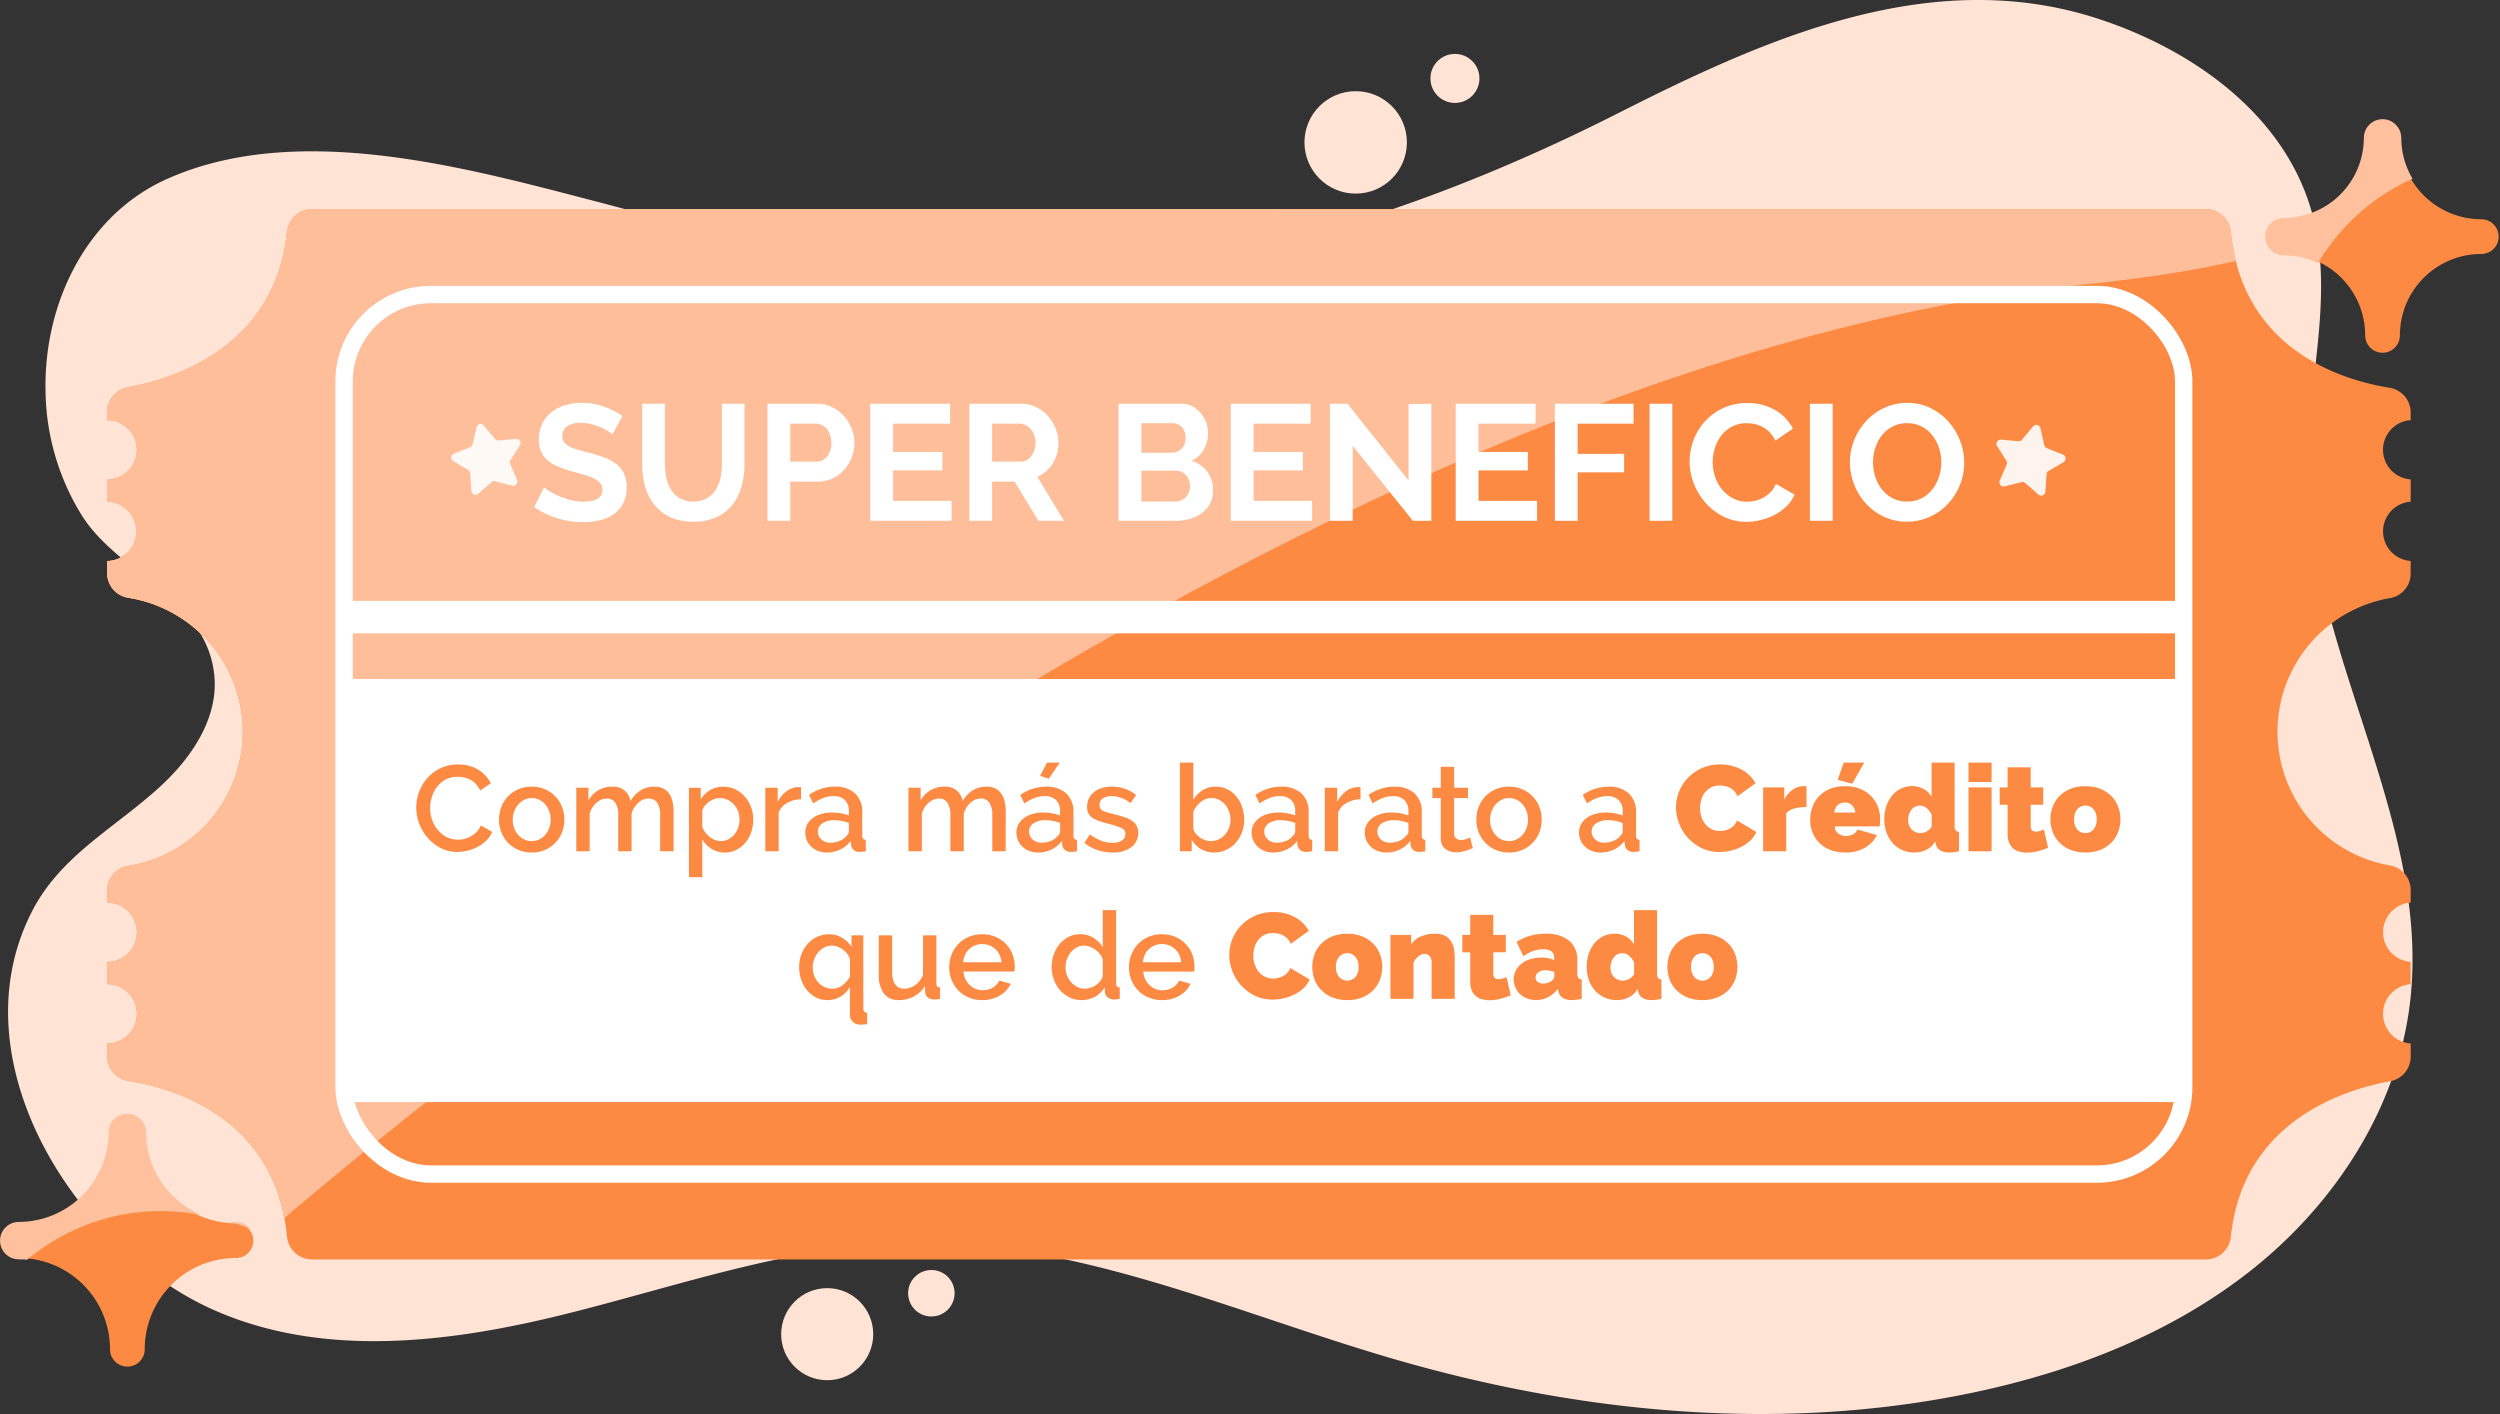 <svg xmlns="http://www.w3.org/2000/svg" xmlns:xlink="http://www.w3.org/1999/xlink" width="288" height="162.895" viewBox="0 0 288 162.895"><rect x="0" y="0" width="288" height="162.895" fill="#333333" stroke="none"/><defs><style>.a{fill:#ffbe9a;}.b{fill:#ffc09d;}.c{fill:#ffe3d4;}.d,.i{fill:#fd8a43;}.e{clip-path:url(#a);}.f{fill:none;stroke:#fff;stroke-miterlimit:10;stroke-width:2px;}.g,.h{fill:#fff;}.h{opacity:0.901;}.i{stroke:#fd8a43;stroke-linecap:round;stroke-linejoin:round;stroke-width:4px;}.j{clip-path:url(#b);}.k{clip-path:url(#c);}</style><clipPath id="a"><path class="a" d="M315.947,334.384a3.424,3.424,0,0,1,3.184-3.414V328.4a3.422,3.422,0,0,1,0-6.827v-1.428a2.864,2.864,0,0,0-2.342-2.844,15.629,15.629,0,0,1,0-30.813,2.865,2.865,0,0,0,2.342-2.844v-1.428a3.422,3.422,0,0,1,0-6.827V272.82a3.421,3.421,0,0,1,0-6.826v-.874a2.884,2.884,0,0,0-2.424-2.855c-5.176-.823-16.95-4.2-18.293-17.935a2.908,2.908,0,0,0-2.883-2.646H77.362a2.915,2.915,0,0,0-2.884,2.648c-1.386,13.376-13.217,16.956-18.351,17.883a2.886,2.886,0,0,0-2.36,2.845v.925a3.423,3.423,0,0,1,0,6.846v2.55a3.424,3.424,0,0,1,0,6.847v1.368a2.864,2.864,0,0,0,2.387,2.85,15.635,15.635,0,0,1,0,30.9,2.864,2.864,0,0,0-2.387,2.85v1.368a3.423,3.423,0,0,1,0,6.846v2.551a3.423,3.423,0,0,1,0,6.846v1.443a2.885,2.885,0,0,0,2.424,2.855c5.177.823,16.95,4.2,18.294,17.935a2.907,2.907,0,0,0,2.882,2.646h218.17a2.916,2.916,0,0,0,2.884-2.648c1.385-13.377,13.217-16.956,18.351-17.883a2.885,2.885,0,0,0,2.359-2.845V337.8A3.423,3.423,0,0,1,315.947,334.384Z" transform="translate(-53.767 -241.683)"/></clipPath><clipPath id="b"><path class="b" d="M307.589,243.516a9.231,9.231,0,0,1-9.221-9.22,2.155,2.155,0,0,0-4.31,0,9.23,9.23,0,0,1-9.22,9.22,2.155,2.155,0,1,0,0,4.31,9.23,9.23,0,0,1,9.22,9.22,2.155,2.155,0,1,0,4.31,0,9.231,9.231,0,0,1,9.221-9.22,2.155,2.155,0,0,0,0-4.31Z" transform="translate(-282.682 -232.142)"/></clipPath><clipPath id="c"><path class="b" d="M69.579,350.113a10.368,10.368,0,0,1-10.357-10.357,2.156,2.156,0,0,0-4.311,0,10.369,10.369,0,0,1-10.276,10.357h-.08a2.155,2.155,0,0,0,0,4.31A10.369,10.369,0,0,1,54.91,364.782a2.156,2.156,0,0,0,4.311,0A10.369,10.369,0,0,1,69.5,354.424h.079a2.155,2.155,0,1,0,0-4.31Z" transform="translate(-42.399 -337.601)"/></clipPath></defs><g transform="translate(-16 -388)"><circle class="c" cx="5.9" cy="5.9" r="5.9" transform="translate(166.274 398.504)"/><circle class="c" cx="2.823" cy="2.823" r="2.823" transform="translate(180.785 394.212)"/><circle class="c" cx="5.303" cy="5.303" r="5.303" transform="translate(105.99 536.394)"/><circle class="c" cx="2.677" cy="2.677" r="2.677" transform="translate(120.615 534.304)"/><path class="c" d="M45.069,326.553c-6.78,16.8,6.545,37.135,22.029,43.92,12.446,5.455,26.824,3.745,40.018.492s26.226-7.975,39.811-8.283c19.266-.437,37.447,7.985,55.95,13.371,21.486,6.255,44.434,8.473,66.351,3.954,11.835-2.44,23.439-6.923,32.847-14.507s16.458-18.494,17.883-30.493c2.49-20.96-11.895-40.663-11.841-61.771.024-9.258,2.84-18.6.933-27.658-2.58-12.261-13.754-20.247-25.04-23.924-19.189-6.252-38.226,2.252-55.176,10.838-21.908,11.1-45.892,18.976-70.65,19.106-16.394.087-32.147-4.977-47.846-9.061-14.9-3.877-33.936-9.047-48.773-2.42-9.373,4.186-14.195,14.451-13.995,24.369a27.8,27.8,0,0,0,4.3,14.578c4.317,6.618,14.311,9.454,15.149,18.292.454,4.8-2.521,9.282-6.042,12.57-5.1,4.76-11.482,7.963-14.84,14.33A24.821,24.821,0,0,0,45.069,326.553Z" transform="translate(-26.325 168.5)"/><path class="d" d="M315.947,334.384a3.424,3.424,0,0,1,3.184-3.414V328.4a3.422,3.422,0,0,1,0-6.827v-1.428a2.864,2.864,0,0,0-2.342-2.844,15.629,15.629,0,0,1,0-30.813,2.865,2.865,0,0,0,2.342-2.844v-1.428a3.422,3.422,0,0,1,0-6.827V272.82a3.421,3.421,0,0,1,0-6.826v-.874a2.884,2.884,0,0,0-2.424-2.855c-5.176-.823-16.95-4.2-18.293-17.935a2.908,2.908,0,0,0-2.883-2.646H77.362a2.915,2.915,0,0,0-2.884,2.648c-1.386,13.376-13.217,16.956-18.351,17.883a2.886,2.886,0,0,0-2.36,2.845v.925a3.423,3.423,0,0,1,0,6.846v2.55a3.424,3.424,0,0,1,0,6.847v1.368a2.864,2.864,0,0,0,2.387,2.85,15.635,15.635,0,0,1,0,30.9,2.864,2.864,0,0,0-2.387,2.85v1.368a3.423,3.423,0,0,1,0,6.846v2.551a3.423,3.423,0,0,1,0,6.846v1.443a2.885,2.885,0,0,0,2.424,2.855c5.177.823,16.95,4.2,18.294,17.935a2.907,2.907,0,0,0,2.882,2.646h218.17a2.916,2.916,0,0,0,2.884-2.648c1.385-13.377,13.217-16.956,18.351-17.883a2.885,2.885,0,0,0,2.359-2.845V337.8A3.423,3.423,0,0,1,315.947,334.384Z" transform="translate(-25.422 170.407)"/><g transform="translate(28.345 412.09)"><g class="e"><path class="a" d="M41.093,338.151s6.368,47.475,26.632,29.527,123.32-104.793,214.8-114.057-39.369-49.791-39.369-49.791L50.935,229.883Z" transform="translate(-54.857 -244.937)"/><path class="a" d="M207.027,239.512c-2.208.743-4.436,1.435-6.635,2.2-16.749,5.838-29.3,16.284-42.776,27.329a117.824,117.824,0,0,1-36.985,21.067c-19.318,6.668-38.873,6.429-58.96,4.7q-3.2-.275-6.4-.592c-1.707-.166-14.365-2.708-15.245-1.186L99.652,189.986c.571-.987,37.2,13.841,39.666,14.759l63.732,23.744c3.905,1.455,8.014,2.058,11.753,4,2.919,1.517.163,3.9-1.8,4.763C211.049,238.111,209.047,238.834,207.027,239.512Z" transform="translate(-54.948 -246.131)"/></g></g><rect class="f" width="211.924" height="101.319" rx="10" transform="translate(55.638 421.932)"/><rect class="g" width="213.001" height="48.738" transform="translate(55.066 466.223)"/><rect class="g" width="213.001" height="3.738" transform="translate(55.066 457.223)"/><path class="h" d="M6.946,7.158l-1.929-.53a.487.487,0,0,0-.441.1L3.045,8.014a.485.485,0,0,1-.8-.349l-.093-2a.485.485,0,0,0-.228-.39L.229,4.22a.485.485,0,0,1,.085-.866l1.872-.705a.484.484,0,0,0,.3-.338L2.967.369a.485.485,0,0,1,.85-.186L5.066,1.745a.486.486,0,0,0,.414.181l2-.143a.486.486,0,0,1,.44.751L6.816,4.2a.486.486,0,0,0-.044.449l.753,1.854A.485.485,0,0,1,6.946,7.158Z" transform="matrix(0.899, 0.438, -0.438, 0.899, 247.71, 435.492)"/><path class="h" d="M6.946,7.158l-1.929-.53a.487.487,0,0,0-.441.1L3.045,8.014a.485.485,0,0,1-.8-.349l-.093-2a.485.485,0,0,0-.228-.39L.229,4.22a.485.485,0,0,1,.085-.866l1.872-.705a.484.484,0,0,0,.3-.338L2.967.369a.485.485,0,0,1,.85-.186L5.066,1.745a.486.486,0,0,0,.414.181l2-.143a.486.486,0,0,1,.44.751L6.816,4.2a.486.486,0,0,0-.044.449l.753,1.854A.485.485,0,0,1,6.946,7.158Z" transform="matrix(1, -0.017, 0.017, 1, 67.925, 436.904)"/><g transform="translate(16 401.729)"><path class="i" d="M296.042,256.876h0A11.375,11.375,0,0,0,284.667,245.5h0a11.376,11.376,0,0,0,11.375-11.375h0A11.375,11.375,0,0,0,307.417,245.5h0A11.374,11.374,0,0,0,296.042,256.876Z" transform="translate(-21.573 -231.971)"/><path class="i" d="M56.9,364.61h0A12.511,12.511,0,0,0,44.383,352.1h0A12.512,12.512,0,0,0,56.9,339.586h0A12.513,12.513,0,0,0,69.408,352.1h0A12.512,12.512,0,0,0,56.9,364.61Z" transform="translate(-42.228 -222.906)"/><g transform="translate(260.939)"><g class="j"><path class="b" d="M287.714,253.124s7.544-20.476,34.485-12.932-34.485-28.019-34.485-28.019l-8.62,20.475,2.068,20.476Z" transform="translate(-282.99 -233.859)"/></g></g><g transform="translate(0 114.525)"><g class="k"><path class="b" d="M43.324,358.6s13.447-17.184,36.788-1.757-24.255-37.229-24.255-37.229L41.383,336.467l-4.3,20.125Z" transform="translate(-42.856 -339.147)"/></g></g></g><path class="g" d="M-73.444-9.956a3.241,3.241,0,0,0-.485-.361,5.887,5.887,0,0,0-.855-.447,7.364,7.364,0,0,0-1.092-.371,4.771,4.771,0,0,0-1.2-.152,2.684,2.684,0,0,0-1.615.4,1.32,1.32,0,0,0-.532,1.121,1.152,1.152,0,0,0,.2.693,1.725,1.725,0,0,0,.579.484,4.875,4.875,0,0,0,.96.38q.579.171,1.34.361.988.266,1.8.57a4.865,4.865,0,0,1,1.368.76,3.138,3.138,0,0,1,.865,1.092,3.622,3.622,0,0,1,.3,1.568A3.9,3.9,0,0,1-72.219-2a3.432,3.432,0,0,1-1.1,1.244,4.79,4.79,0,0,1-1.6.693,8.008,8.008,0,0,1-1.89.219,10.155,10.155,0,0,1-3-.456A9.269,9.269,0,0,1-82.469-1.6l1.159-2.261a3.661,3.661,0,0,0,.618.446,9.438,9.438,0,0,0,1.054.551,8.2,8.2,0,0,0,1.349.465,6.1,6.1,0,0,0,1.52.19q2.166,0,2.166-1.387a1.137,1.137,0,0,0-.247-.741,2.1,2.1,0,0,0-.7-.532,6.729,6.729,0,0,0-1.1-.418Q-77.3-5.472-78.1-5.7a12.276,12.276,0,0,1-1.682-.579,4.421,4.421,0,0,1-1.187-.741,2.777,2.777,0,0,1-.713-.988,3.422,3.422,0,0,1-.237-1.34,4.193,4.193,0,0,1,.38-1.824,3.687,3.687,0,0,1,1.055-1.33,4.777,4.777,0,0,1,1.567-.807A6.477,6.477,0,0,1-77-13.585a7.447,7.447,0,0,1,2.622.446,9.764,9.764,0,0,1,2.09,1.055Zm9.31,7.733a3.009,3.009,0,0,0,1.567-.38,3.065,3.065,0,0,0,1.026-.988,4.08,4.08,0,0,0,.551-1.4,8.076,8.076,0,0,0,.161-1.625V-13.49h2.6v6.878a9.834,9.834,0,0,1-.332,2.6A5.972,5.972,0,0,1-59.6-1.881,5.007,5.007,0,0,1-61.436-.437a6.2,6.2,0,0,1-2.679.532,6.133,6.133,0,0,1-2.745-.56,5.124,5.124,0,0,1-1.834-1.482,5.914,5.914,0,0,1-1.016-2.138,10.082,10.082,0,0,1-.313-2.527V-13.49H-67.4v6.878a8.173,8.173,0,0,0,.161,1.643,4.081,4.081,0,0,0,.551,1.4,3.006,3.006,0,0,0,1.017.978A2.978,2.978,0,0,0-64.134-2.223ZM-55.584,0V-13.49h5.719a3.829,3.829,0,0,1,1.72.39,4.448,4.448,0,0,1,1.358,1.026,4.842,4.842,0,0,1,.893,1.444,4.343,4.343,0,0,1,.323,1.624,4.682,4.682,0,0,1-.3,1.663,4.616,4.616,0,0,1-.855,1.435A4.2,4.2,0,0,1-48.06-4.9a3.848,3.848,0,0,1-1.71.38h-3.192V0Zm2.622-6.821h3.04a1.5,1.5,0,0,0,1.207-.589,2.437,2.437,0,0,0,.484-1.6,2.628,2.628,0,0,0-.152-.921,2.239,2.239,0,0,0-.4-.694,1.588,1.588,0,0,0-.58-.427,1.7,1.7,0,0,0-.674-.142h-2.926ZM-34.38-2.3V0h-9.367V-13.49h9.2v2.3h-6.574v3.249h5.681v2.128h-5.681V-2.3ZM-32.328,0V-13.49h5.966a3.829,3.829,0,0,1,1.719.39,4.448,4.448,0,0,1,1.359,1.026,4.842,4.842,0,0,1,.893,1.444,4.343,4.343,0,0,1,.323,1.624,4.486,4.486,0,0,1-.656,2.385A3.762,3.762,0,0,1-24.5-5.073L-21.422,0h-2.945l-2.755-4.522h-2.584V0Zm2.622-6.821h3.287a1.387,1.387,0,0,0,.675-.171,1.725,1.725,0,0,0,.542-.466,2.321,2.321,0,0,0,.361-.693,2.687,2.687,0,0,0,.133-.855,2.436,2.436,0,0,0-.152-.874,2.281,2.281,0,0,0-.409-.694,1.848,1.848,0,0,0-.589-.456,1.529,1.529,0,0,0-.674-.161h-3.173ZM-4.265-3.477a3.162,3.162,0,0,1-.342,1.5A3.152,3.152,0,0,1-5.548-.893a4.4,4.4,0,0,1-1.387.665A6.027,6.027,0,0,1-8.616,0h-6.517V-13.49h7.22a2.662,2.662,0,0,1,1.273.3,3.178,3.178,0,0,1,.969.789,3.614,3.614,0,0,1,.618,1.1,3.708,3.708,0,0,1,.218,1.245A3.673,3.673,0,0,1-5.329-8.2,3.009,3.009,0,0,1-6.773-6.916,3.468,3.468,0,0,1-4.94-5.69,3.542,3.542,0,0,1-4.265-3.477Zm-2.641-.494a1.976,1.976,0,0,0-.123-.693,1.926,1.926,0,0,0-.333-.58,1.549,1.549,0,0,0-.494-.39,1.382,1.382,0,0,0-.627-.142h-4.028v3.553h3.9a1.709,1.709,0,0,0,.674-.133A1.617,1.617,0,0,0-7.4-2.727a1.777,1.777,0,0,0,.361-.56A1.779,1.779,0,0,0-6.906-3.971Zm-5.605-7.277v3.4h3.5A1.556,1.556,0,0,0-7.885-8.3a1.675,1.675,0,0,0,.465-1.254,1.733,1.733,0,0,0-.427-1.235A1.388,1.388,0,0,0-8.9-11.248ZM7.154-2.3V0H-2.213V-13.49h9.2v2.3H.409v3.249H6.09v2.128H.409V-2.3Zm4.674-6.346V0H9.205V-13.49h2.033l7.03,8.854v-8.835H20.89V0H18.763ZM33.069-2.3V0H23.7V-13.49h9.2v2.3H26.325v3.249h5.681v2.128H26.325V-2.3ZM35.121,0V-13.49h9.063v2.3H37.743v3.477H43.1v2.128H37.743V0ZM46.028,0V-13.49H48.65V0Zm4.617-6.84a6.987,6.987,0,0,1,.446-2.441,6.638,6.638,0,0,1,1.3-2.156,6.59,6.59,0,0,1,2.09-1.539,6.455,6.455,0,0,1,2.812-.589,6.131,6.131,0,0,1,3.221.817,5.218,5.218,0,0,1,2.024,2.128L60.524-9.234a3.444,3.444,0,0,0-.646-.959,3.231,3.231,0,0,0-.817-.618,3.667,3.667,0,0,0-.912-.332,4.325,4.325,0,0,0-.931-.1,3.537,3.537,0,0,0-1.72.4,3.783,3.783,0,0,0-1.216,1.036,4.566,4.566,0,0,0-.732,1.444A5.466,5.466,0,0,0,53.3-6.764a5.238,5.238,0,0,0,.285,1.719A4.576,4.576,0,0,0,54.4-3.591a4.039,4.039,0,0,0,1.254,1.007,3.43,3.43,0,0,0,1.605.38,4.223,4.223,0,0,0,.95-.114,3.612,3.612,0,0,0,.94-.361,3.564,3.564,0,0,0,.826-.636,2.938,2.938,0,0,0,.608-.941l2.147,1.235a4.055,4.055,0,0,1-.922,1.339A5.929,5.929,0,0,1,60.458-.7a6.89,6.89,0,0,1-1.605.608A7.027,7.027,0,0,1,57.18.114a5.747,5.747,0,0,1-2.641-.608A6.877,6.877,0,0,1,52.478-2.08,7.362,7.362,0,0,1,51.129-4.3,6.938,6.938,0,0,1,50.644-6.84ZM64.5,0V-13.49h2.622V0ZM75.687.095A6.129,6.129,0,0,1,73-.484a6.6,6.6,0,0,1-2.071-1.539,7,7,0,0,1-1.34-2.194,6.984,6.984,0,0,1-.475-2.527,6.78,6.78,0,0,1,.5-2.584A7.131,7.131,0,0,1,71-11.514a6.617,6.617,0,0,1,2.1-1.511,6.232,6.232,0,0,1,2.641-.56,5.923,5.923,0,0,1,2.669.6,6.668,6.668,0,0,1,2.062,1.567,7.217,7.217,0,0,1,1.33,2.2,6.935,6.935,0,0,1,.475,2.508,6.822,6.822,0,0,1-.494,2.574,6.99,6.99,0,0,1-1.368,2.166,6.578,6.578,0,0,1-2.09,1.5A6.232,6.232,0,0,1,75.687.095Zm-3.914-6.84a5.428,5.428,0,0,0,.266,1.691,4.514,4.514,0,0,0,.77,1.444A3.826,3.826,0,0,0,74.043-2.6a3.553,3.553,0,0,0,1.662.38,3.523,3.523,0,0,0,1.682-.389,3.829,3.829,0,0,0,1.235-1.036,4.616,4.616,0,0,0,.76-1.454,5.4,5.4,0,0,0,.257-1.643,5.257,5.257,0,0,0-.275-1.691,4.662,4.662,0,0,0-.779-1.444,3.719,3.719,0,0,0-1.235-1,3.585,3.585,0,0,0-1.644-.371,3.58,3.58,0,0,0-1.691.389,3.749,3.749,0,0,0-1.235,1.026,4.608,4.608,0,0,0-.75,1.444A5.4,5.4,0,0,0,71.772-6.745Z" transform="translate(160 448)"/><g transform="translate(0 -4)"><path class="d" d="M-98.049-5.04a5.209,5.209,0,0,1,.322-1.785,4.935,4.935,0,0,1,.945-1.6,4.768,4.768,0,0,1,1.519-1.141A4.6,4.6,0,0,1-93.233-10a4.307,4.307,0,0,1,2.324.6,3.912,3.912,0,0,1,1.456,1.568L-90.685-7a2.812,2.812,0,0,0-.5-.756,2.456,2.456,0,0,0-.644-.49,2.77,2.77,0,0,0-.728-.259,3.646,3.646,0,0,0-.728-.077,2.863,2.863,0,0,0-1.372.315,3.045,3.045,0,0,0-.987.833,3.72,3.72,0,0,0-.6,1.162,4.264,4.264,0,0,0-.2,1.288A4.043,4.043,0,0,0-96.215-3.6a3.755,3.755,0,0,0,.665,1.162,3.271,3.271,0,0,0,1.015.8,2.785,2.785,0,0,0,1.288.3,3.251,3.251,0,0,0,.749-.091,2.8,2.8,0,0,0,.742-.294,2.973,2.973,0,0,0,.658-.511,2.552,2.552,0,0,0,.5-.742l1.3.742a3.039,3.039,0,0,1-.672.987,4.287,4.287,0,0,1-.98.721,5.024,5.024,0,0,1-1.155.448,4.87,4.87,0,0,1-1.2.154,4.119,4.119,0,0,1-1.918-.448,5.037,5.037,0,0,1-1.5-1.169,5.386,5.386,0,0,1-.98-1.638A5.2,5.2,0,0,1-98.049-5.04Zm13.3,5.18A3.8,3.8,0,0,1-86.31-.168a3.644,3.644,0,0,1-1.183-.826A3.64,3.64,0,0,1-88.249-2.2a4.009,4.009,0,0,1-.266-1.449A4.009,4.009,0,0,1-88.249-5.1a3.584,3.584,0,0,1,.763-1.211A3.726,3.726,0,0,1-86.3-7.14a3.768,3.768,0,0,1,1.547-.308A3.768,3.768,0,0,1-83.2-7.14a3.725,3.725,0,0,1,1.19.826A3.583,3.583,0,0,1-81.249-5.1a4.009,4.009,0,0,1,.266,1.449A4.009,4.009,0,0,1-81.249-2.2a3.583,3.583,0,0,1-.763,1.211,3.725,3.725,0,0,1-1.19.826A3.768,3.768,0,0,1-84.749.14Zm-2.184-3.78a2.77,2.77,0,0,0,.168.98,2.436,2.436,0,0,0,.462.777,2.161,2.161,0,0,0,.693.518,1.986,1.986,0,0,0,.861.189,1.986,1.986,0,0,0,.861-.189,2.115,2.115,0,0,0,.693-.525,2.523,2.523,0,0,0,.462-.784,2.77,2.77,0,0,0,.168-.98,2.787,2.787,0,0,0-.168-.973,2.505,2.505,0,0,0-.462-.791,2.115,2.115,0,0,0-.693-.525,1.986,1.986,0,0,0-.861-.189,1.9,1.9,0,0,0-.847.2,2.2,2.2,0,0,0-.693.532,2.612,2.612,0,0,0-.469.791A2.687,2.687,0,0,0-86.933-3.64ZM-68.411,0h-1.54V-4.1a2.634,2.634,0,0,0-.336-1.5,1.124,1.124,0,0,0-.98-.476,1.752,1.752,0,0,0-1.2.483,2.719,2.719,0,0,0-.777,1.253V0h-1.54V-4.1a2.629,2.629,0,0,0-.336-1.5,1.116,1.116,0,0,0-.966-.469,1.791,1.791,0,0,0-1.2.476,2.647,2.647,0,0,0-.784,1.246V0h-1.54V-7.322h1.4v1.47A3.094,3.094,0,0,1-77.07-7.035a3.146,3.146,0,0,1,1.617-.413,2.057,2.057,0,0,1,1.435.476,2.039,2.039,0,0,1,.651,1.19A3.352,3.352,0,0,1-72.2-7.021a3,3,0,0,1,1.6-.427,2.127,2.127,0,0,1,1.071.245,1.894,1.894,0,0,1,.679.651,2.684,2.684,0,0,1,.35.945,6.374,6.374,0,0,1,.1,1.141Zm5.936.14a2.87,2.87,0,0,1-1.554-.42,3.135,3.135,0,0,1-1.064-1.092V2.982h-1.54v-10.3h1.358v1.316a3.2,3.2,0,0,1,1.085-1.05,2.907,2.907,0,0,1,1.505-.392A3.113,3.113,0,0,1-61.3-7.14a3.52,3.52,0,0,1,1.092.826,3.812,3.812,0,0,1,.721,1.2,4.048,4.048,0,0,1,.259,1.442,4.56,4.56,0,0,1-.238,1.491,3.689,3.689,0,0,1-.672,1.2,3.28,3.28,0,0,1-1.029.812A2.858,2.858,0,0,1-62.475.14Zm-.5-1.316a1.879,1.879,0,0,0,.889-.21,2.209,2.209,0,0,0,.686-.56,2.558,2.558,0,0,0,.441-.8,2.823,2.823,0,0,0,.154-.924,2.593,2.593,0,0,0-.175-.952A2.557,2.557,0,0,0-61.46-5.4a2.213,2.213,0,0,0-.721-.532,2.125,2.125,0,0,0-.91-.2,1.874,1.874,0,0,0-.616.112,2.446,2.446,0,0,0-.6.308,2.4,2.4,0,0,0-.49.455,1.534,1.534,0,0,0-.294.567v1.918a2.836,2.836,0,0,0,.364.63,2.68,2.68,0,0,0,.5.5,2.413,2.413,0,0,0,.6.336A1.791,1.791,0,0,0-62.979-1.176Zm9.254-4.816a3.444,3.444,0,0,0-1.589.413,2.176,2.176,0,0,0-.987,1.1V0h-1.54V-7.322h1.428v1.638a3.349,3.349,0,0,1,.987-1.211,2.394,2.394,0,0,1,1.309-.5h.231a.827.827,0,0,1,.161.014ZM-50.757.14a2.726,2.726,0,0,1-.987-.175,2.386,2.386,0,0,1-.784-.483,2.252,2.252,0,0,1-.518-.728,2.192,2.192,0,0,1-.189-.91,1.962,1.962,0,0,1,.224-.938,2.192,2.192,0,0,1,.637-.728,3.092,3.092,0,0,1,.98-.476,4.4,4.4,0,0,1,1.253-.168,5.74,5.74,0,0,1,1.022.091,5.147,5.147,0,0,1,.91.245v-.5A1.7,1.7,0,0,0-48.671-5.9,1.817,1.817,0,0,0-50-6.356a3.207,3.207,0,0,0-1.155.217,5.843,5.843,0,0,0-1.169.623L-52.8-6.5a5.192,5.192,0,0,1,2.94-.952,3.353,3.353,0,0,1,2.352.77,2.85,2.85,0,0,1,.84,2.212V-1.82q0,.49.406.5V0q-.224.042-.385.056t-.315.014a.99.99,0,0,1-.693-.224.958.958,0,0,1-.3-.574L-48-1.19A3.265,3.265,0,0,1-49.21-.2,3.555,3.555,0,0,1-50.757.14Zm.42-1.134a2.768,2.768,0,0,0,1.057-.2,1.823,1.823,0,0,0,.777-.567.71.71,0,0,0,.294-.532v-.966a4.655,4.655,0,0,0-.833-.238,4.6,4.6,0,0,0-.861-.084,2.355,2.355,0,0,0-1.351.357,1.094,1.094,0,0,0-.525.945,1.193,1.193,0,0,0,.406.917A1.476,1.476,0,0,0-50.337-.994ZM-30.149,0h-1.54V-4.1a2.634,2.634,0,0,0-.336-1.5A1.124,1.124,0,0,0-33-6.076a1.752,1.752,0,0,0-1.2.483,2.719,2.719,0,0,0-.777,1.253V0h-1.54V-4.1a2.629,2.629,0,0,0-.336-1.5,1.116,1.116,0,0,0-.966-.469,1.791,1.791,0,0,0-1.2.476,2.647,2.647,0,0,0-.784,1.246V0h-1.54V-7.322h1.4v1.47a3.094,3.094,0,0,1,1.141-1.183,3.146,3.146,0,0,1,1.617-.413,2.057,2.057,0,0,1,1.435.476,2.039,2.039,0,0,1,.651,1.19,3.352,3.352,0,0,1,1.162-1.239,3,3,0,0,1,1.6-.427,2.127,2.127,0,0,1,1.071.245,1.894,1.894,0,0,1,.679.651,2.684,2.684,0,0,1,.35.945,6.374,6.374,0,0,1,.1,1.141Zm3.724.14a2.726,2.726,0,0,1-.987-.175A2.386,2.386,0,0,1-28.2-.518a2.252,2.252,0,0,1-.518-.728,2.192,2.192,0,0,1-.189-.91,1.962,1.962,0,0,1,.224-.938,2.192,2.192,0,0,1,.637-.728,3.092,3.092,0,0,1,.98-.476,4.4,4.4,0,0,1,1.253-.168,5.74,5.74,0,0,1,1.022.091,5.147,5.147,0,0,1,.91.245v-.5A1.7,1.7,0,0,0-24.339-5.9a1.817,1.817,0,0,0-1.33-.455,3.207,3.207,0,0,0-1.155.217,5.843,5.843,0,0,0-1.169.623l-.476-.98a5.192,5.192,0,0,1,2.94-.952,3.353,3.353,0,0,1,2.352.77,2.85,2.85,0,0,1,.84,2.212V-1.82q0,.49.406.5V0q-.224.042-.385.056t-.315.014a.99.99,0,0,1-.693-.224.958.958,0,0,1-.3-.574l-.042-.462A3.265,3.265,0,0,1-24.878-.2,3.555,3.555,0,0,1-26.425.14ZM-26-.994a2.768,2.768,0,0,0,1.057-.2,1.822,1.822,0,0,0,.777-.567.71.71,0,0,0,.294-.532v-.966A4.655,4.655,0,0,0-24.71-3.5a4.6,4.6,0,0,0-.861-.084,2.355,2.355,0,0,0-1.351.357,1.094,1.094,0,0,0-.525.945,1.193,1.193,0,0,0,.406.917A1.476,1.476,0,0,0-26-.994Zm.826-7.378-1.008-.308.8-1.54h1.47ZM-17.815.14a5.607,5.607,0,0,1-1.757-.287,4.455,4.455,0,0,1-1.5-.819l.616-.98a5.685,5.685,0,0,0,1.3.721,3.673,3.673,0,0,0,1.316.245,1.934,1.934,0,0,0,1.085-.266.856.856,0,0,0,.4-.756.7.7,0,0,0-.448-.672,8.964,8.964,0,0,0-1.4-.462q-.686-.182-1.176-.35a3.027,3.027,0,0,1-.8-.392,1.376,1.376,0,0,1-.448-.518,1.651,1.651,0,0,1-.14-.714,2.193,2.193,0,0,1,.217-.994,2.133,2.133,0,0,1,.6-.735,2.7,2.7,0,0,1,.9-.455,3.914,3.914,0,0,1,1.12-.154,4.6,4.6,0,0,1,1.54.252,4.008,4.008,0,0,1,1.274.728l-.658.924a3.432,3.432,0,0,0-2.17-.812,1.854,1.854,0,0,0-.987.245.844.844,0,0,0-.4.777.78.78,0,0,0,.084.378.713.713,0,0,0,.273.266,2.248,2.248,0,0,0,.49.2q.3.091.749.2.742.182,1.281.364a3.507,3.507,0,0,1,.889.427,1.583,1.583,0,0,1,.518.574,1.721,1.721,0,0,1,.168.791,1.981,1.981,0,0,1-.791,1.659A3.438,3.438,0,0,1-17.815.14Zm11.69,0a2.942,2.942,0,0,1-1.519-.4A2.946,2.946,0,0,1-8.715-1.33V0h-1.358V-10.22h1.54v4.284A3.371,3.371,0,0,1-7.448-7.042a2.837,2.837,0,0,1,1.533-.406,2.825,2.825,0,0,1,1.33.315,3.262,3.262,0,0,1,1.029.84A3.828,3.828,0,0,1-2.9-5.075a4.552,4.552,0,0,1,.231,1.449,4.03,4.03,0,0,1-.266,1.47,3.829,3.829,0,0,1-.728,1.2,3.367,3.367,0,0,1-1.1.8A3.218,3.218,0,0,1-6.125.14Zm-.406-1.316a2.1,2.1,0,0,0,.924-.2,2.3,2.3,0,0,0,.721-.539,2.47,2.47,0,0,0,.469-.777,2.593,2.593,0,0,0,.168-.931,2.812,2.812,0,0,0-.161-.945,2.562,2.562,0,0,0-.448-.8,2.255,2.255,0,0,0-.686-.553,1.85,1.85,0,0,0-.875-.21,1.92,1.92,0,0,0-1.267.462,3.076,3.076,0,0,0-.847,1.12v1.932a1.523,1.523,0,0,0,.294.581,2.4,2.4,0,0,0,.49.455,2.274,2.274,0,0,0,.6.3A1.986,1.986,0,0,0-6.531-1.176ZM.665.14A2.726,2.726,0,0,1-.322-.035a2.386,2.386,0,0,1-.784-.483,2.252,2.252,0,0,1-.518-.728,2.192,2.192,0,0,1-.189-.91,1.962,1.962,0,0,1,.224-.938,2.192,2.192,0,0,1,.637-.728A3.092,3.092,0,0,1,.028-4.3a4.4,4.4,0,0,1,1.253-.168A5.74,5.74,0,0,1,2.3-4.375a5.147,5.147,0,0,1,.91.245v-.5A1.7,1.7,0,0,0,2.751-5.9a1.817,1.817,0,0,0-1.33-.455,3.207,3.207,0,0,0-1.155.217A5.843,5.843,0,0,0-.9-5.516l-.476-.98a5.192,5.192,0,0,1,2.94-.952,3.353,3.353,0,0,1,2.352.77,2.85,2.85,0,0,1,.84,2.212V-1.82q0,.49.406.5V0q-.224.042-.385.056T4.459.07a.99.99,0,0,1-.693-.224.958.958,0,0,1-.3-.574L3.423-1.19A3.265,3.265,0,0,1,2.212-.2,3.555,3.555,0,0,1,.665.14Zm.42-1.134a2.768,2.768,0,0,0,1.057-.2,1.822,1.822,0,0,0,.777-.567A.71.71,0,0,0,3.213-2.3v-.966A4.655,4.655,0,0,0,2.38-3.5a4.6,4.6,0,0,0-.861-.084,2.355,2.355,0,0,0-1.351.357,1.094,1.094,0,0,0-.525.945,1.193,1.193,0,0,0,.406.917A1.476,1.476,0,0,0,1.085-.994Zm9.646-5a3.444,3.444,0,0,0-1.589.413,2.176,2.176,0,0,0-.987,1.1V0H6.615V-7.322H8.043v1.638A3.349,3.349,0,0,1,9.03-6.895a2.394,2.394,0,0,1,1.309-.5h.231a.827.827,0,0,1,.161.014ZM13.7.14a2.726,2.726,0,0,1-.987-.175,2.386,2.386,0,0,1-.784-.483,2.252,2.252,0,0,1-.518-.728,2.192,2.192,0,0,1-.189-.91,1.962,1.962,0,0,1,.224-.938,2.192,2.192,0,0,1,.637-.728,3.092,3.092,0,0,1,.98-.476,4.4,4.4,0,0,1,1.253-.168,5.74,5.74,0,0,1,1.022.091,5.147,5.147,0,0,1,.91.245v-.5A1.7,1.7,0,0,0,15.785-5.9a1.817,1.817,0,0,0-1.33-.455,3.207,3.207,0,0,0-1.155.217,5.843,5.843,0,0,0-1.169.623l-.476-.98a5.192,5.192,0,0,1,2.94-.952,3.353,3.353,0,0,1,2.352.77,2.85,2.85,0,0,1,.84,2.212V-1.82q0,.49.406.5V0q-.224.042-.385.056T17.493.07A.99.99,0,0,1,16.8-.154a.958.958,0,0,1-.3-.574l-.042-.462A3.265,3.265,0,0,1,15.246-.2,3.555,3.555,0,0,1,13.7.14Zm.42-1.134a2.768,2.768,0,0,0,1.057-.2,1.823,1.823,0,0,0,.777-.567.71.71,0,0,0,.294-.532v-.966a4.655,4.655,0,0,0-.833-.238,4.6,4.6,0,0,0-.861-.084,2.355,2.355,0,0,0-1.351.357,1.094,1.094,0,0,0-.525.945,1.193,1.193,0,0,0,.406.917A1.476,1.476,0,0,0,14.119-.994Zm9.548.616a7.719,7.719,0,0,1-.812.315,3.433,3.433,0,0,1-1.106.175,2.344,2.344,0,0,1-.686-.1A1.681,1.681,0,0,1,20.5-.28a1.335,1.335,0,0,1-.385-.511,1.873,1.873,0,0,1-.14-.763V-6.132h-.966v-1.19h.966V-9.73h1.54v2.408h1.6v1.19h-1.6v4.088a.761.761,0,0,0,.245.567A.831.831,0,0,0,22.3-1.3a1.716,1.716,0,0,0,.616-.112q.294-.112.434-.182ZM27.839.14a3.8,3.8,0,0,1-1.561-.308A3.644,3.644,0,0,1,25.1-.994,3.64,3.64,0,0,1,24.339-2.2a4.009,4.009,0,0,1-.266-1.449A4.009,4.009,0,0,1,24.339-5.1,3.584,3.584,0,0,1,25.1-6.314a3.726,3.726,0,0,1,1.19-.826,3.768,3.768,0,0,1,1.547-.308,3.768,3.768,0,0,1,1.547.308,3.726,3.726,0,0,1,1.19.826A3.584,3.584,0,0,1,31.339-5.1a4.009,4.009,0,0,1,.266,1.449A4.009,4.009,0,0,1,31.339-2.2a3.584,3.584,0,0,1-.763,1.211,3.726,3.726,0,0,1-1.19.826A3.768,3.768,0,0,1,27.839.14ZM25.655-3.64a2.77,2.77,0,0,0,.168.98,2.436,2.436,0,0,0,.462.777,2.161,2.161,0,0,0,.693.518,1.986,1.986,0,0,0,.861.189,1.986,1.986,0,0,0,.861-.189,2.116,2.116,0,0,0,.693-.525,2.523,2.523,0,0,0,.462-.784,2.77,2.77,0,0,0,.168-.98,2.787,2.787,0,0,0-.168-.973,2.505,2.505,0,0,0-.462-.791,2.116,2.116,0,0,0-.693-.525,1.986,1.986,0,0,0-.861-.189,1.9,1.9,0,0,0-.847.2A2.2,2.2,0,0,0,26.3-5.4a2.612,2.612,0,0,0-.469.791A2.687,2.687,0,0,0,25.655-3.64ZM38.381.14a2.726,2.726,0,0,1-.987-.175,2.386,2.386,0,0,1-.784-.483,2.252,2.252,0,0,1-.518-.728,2.192,2.192,0,0,1-.189-.91,1.962,1.962,0,0,1,.224-.938,2.192,2.192,0,0,1,.637-.728,3.092,3.092,0,0,1,.98-.476A4.4,4.4,0,0,1,39-4.466a5.74,5.74,0,0,1,1.022.091,5.147,5.147,0,0,1,.91.245v-.5A1.7,1.7,0,0,0,40.467-5.9a1.817,1.817,0,0,0-1.33-.455,3.207,3.207,0,0,0-1.155.217,5.843,5.843,0,0,0-1.169.623l-.476-.98a5.192,5.192,0,0,1,2.94-.952,3.353,3.353,0,0,1,2.352.77,2.85,2.85,0,0,1,.84,2.212V-1.82q0,.49.406.5V0q-.224.042-.385.056T42.175.07a.99.99,0,0,1-.693-.224.958.958,0,0,1-.3-.574l-.042-.462A3.265,3.265,0,0,1,39.928-.2,3.555,3.555,0,0,1,38.381.14ZM38.8-.994a2.768,2.768,0,0,0,1.057-.2,1.822,1.822,0,0,0,.777-.567.71.71,0,0,0,.294-.532v-.966A4.655,4.655,0,0,0,40.1-3.5a4.6,4.6,0,0,0-.861-.084,2.355,2.355,0,0,0-1.351.357,1.094,1.094,0,0,0-.525.945,1.193,1.193,0,0,0,.406.917A1.476,1.476,0,0,0,38.8-.994Zm8.274-4.06a4.907,4.907,0,0,1,.343-1.792,4.866,4.866,0,0,1,1-1.582,5.1,5.1,0,0,1,1.6-1.134A5.046,5.046,0,0,1,52.157-10a5.013,5.013,0,0,1,2.5.6,3.876,3.876,0,0,1,1.575,1.575L54.145-6.342a1.756,1.756,0,0,0-.371-.6,1.885,1.885,0,0,0-.511-.378,2.189,2.189,0,0,0-.581-.2,3.176,3.176,0,0,0-.581-.056,2.1,2.1,0,0,0-1.015.231,2.089,2.089,0,0,0-.7.6,2.6,2.6,0,0,0-.406.84,3.4,3.4,0,0,0-.133.931A3.209,3.209,0,0,0,50-3.976a2.593,2.593,0,0,0,.448.84,2.191,2.191,0,0,0,.721.581,2.086,2.086,0,0,0,.959.217A2.736,2.736,0,0,0,52.7-2.4a2.135,2.135,0,0,0,.567-.21,1.914,1.914,0,0,0,.49-.378,1.676,1.676,0,0,0,.343-.567l2.226,1.33a2.833,2.833,0,0,1-.679.98,4.31,4.31,0,0,1-1.036.728,5.492,5.492,0,0,1-1.246.448,5.732,5.732,0,0,1-1.3.154A4.606,4.606,0,0,1,50.05-.357a5.131,5.131,0,0,1-1.582-1.169,5.319,5.319,0,0,1-1.029-1.652A5.079,5.079,0,0,1,47.075-5.054ZM62.111-5.1a5.431,5.431,0,0,0-1.4.168,1.706,1.706,0,0,0-.938.56V0h-2.66V-7.364h2.436v1.4a3.108,3.108,0,0,1,.973-1.141,2.171,2.171,0,0,1,1.253-.4,2.341,2.341,0,0,1,.336.014ZM66.563.14a4.626,4.626,0,0,1-1.722-.3A3.646,3.646,0,0,1,63.574-.98,3.527,3.527,0,0,1,62.8-2.17a3.807,3.807,0,0,1-.266-1.414A4.4,4.4,0,0,1,62.79-5.1a3.5,3.5,0,0,1,.77-1.246,3.72,3.72,0,0,1,1.26-.847A4.469,4.469,0,0,1,66.563-7.5a4.482,4.482,0,0,1,1.736.315,3.758,3.758,0,0,1,1.267.84,3.467,3.467,0,0,1,.77,1.218A4.105,4.105,0,0,1,70.6-3.682q0,.21-.021.427t-.049.385H65.359a1.035,1.035,0,0,0,.434.847,1.518,1.518,0,0,0,.854.259,1.78,1.78,0,0,0,.819-.2.985.985,0,0,0,.511-.546l2.254.644A3.552,3.552,0,0,1,68.852-.42,4.368,4.368,0,0,1,66.563.14Zm1.176-4.606a1.367,1.367,0,0,0-.392-.84,1.146,1.146,0,0,0-.826-.308,1.146,1.146,0,0,0-.826.308,1.367,1.367,0,0,0-.392.84Zm-.364-3.318L65.7-8.232l.7-1.988h2.366ZM74.543.14A3.423,3.423,0,0,1,73.15-.14a3.2,3.2,0,0,1-1.1-.791,3.681,3.681,0,0,1-.721-1.218A4.466,4.466,0,0,1,71.071-3.7a4.668,4.668,0,0,1,.238-1.512,3.748,3.748,0,0,1,.665-1.211,3.059,3.059,0,0,1,1.015-.8,2.928,2.928,0,0,1,1.3-.287,2.706,2.706,0,0,1,1.309.322,2.237,2.237,0,0,1,.917.91V-10.22h2.66v7.28a.9.9,0,0,0,.112.525.535.535,0,0,0,.392.175V0a5.847,5.847,0,0,1-1.12.14Q77.2.14,76.993-.882l-.056-.266a2.3,2.3,0,0,1-1.022.98A3.14,3.14,0,0,1,74.543.14Zm.728-2.24a1.528,1.528,0,0,0,1.26-.756V-4.172a1.88,1.88,0,0,0-.574-.791,1.262,1.262,0,0,0-.8-.3,1.161,1.161,0,0,0-.539.126,1.259,1.259,0,0,0-.42.35,1.838,1.838,0,0,0-.28.518,1.859,1.859,0,0,0-.1.63,1.559,1.559,0,0,0,.4,1.12A1.39,1.39,0,0,0,75.271-2.1Zm5.5,2.1V-7.364h2.66V0Zm0-7.98v-2.24h2.66v2.24Zm9.17,7.574a8.182,8.182,0,0,1-1.2.4,5.1,5.1,0,0,1-1.253.161,3.2,3.2,0,0,1-.854-.112,1.853,1.853,0,0,1-.707-.364,1.737,1.737,0,0,1-.476-.658,2.551,2.551,0,0,1-.175-1.008V-5.362h-.91v-2h.91v-2.31h2.66v2.31h1.442v2H87.941v2.436a.69.69,0,0,0,.154.511.583.583,0,0,0,.42.147,1.872,1.872,0,0,0,.448-.063,3.08,3.08,0,0,0,.5-.175Zm4.3.546A4.469,4.469,0,0,1,92.5-.175a3.774,3.774,0,0,1-1.26-.84,3.467,3.467,0,0,1-.77-1.218,4.105,4.105,0,0,1-.259-1.449,4.105,4.105,0,0,1,.259-1.449,3.467,3.467,0,0,1,.77-1.218,3.774,3.774,0,0,1,1.26-.84A4.469,4.469,0,0,1,94.241-7.5a4.482,4.482,0,0,1,1.736.315,3.758,3.758,0,0,1,1.267.84,3.467,3.467,0,0,1,.77,1.218,4.105,4.105,0,0,1,.259,1.449,4.105,4.105,0,0,1-.259,1.449,3.467,3.467,0,0,1-.77,1.218,3.758,3.758,0,0,1-1.267.84A4.482,4.482,0,0,1,94.241.14Zm-1.3-3.822A1.716,1.716,0,0,0,93.3-2.52a1.184,1.184,0,0,0,.938.42,1.184,1.184,0,0,0,.938-.42,1.716,1.716,0,0,0,.364-1.162,1.716,1.716,0,0,0-.364-1.162,1.184,1.184,0,0,0-.938-.42,1.184,1.184,0,0,0-.938.42A1.716,1.716,0,0,0,92.939-3.682ZM-50.7,17.14a2.8,2.8,0,0,1-1.309-.308,3.244,3.244,0,0,1-1.022-.826A3.848,3.848,0,0,1-53.7,14.8a4.473,4.473,0,0,1-.238-1.463,4.127,4.127,0,0,1,.259-1.47,3.812,3.812,0,0,1,.721-1.2,3.342,3.342,0,0,1,1.092-.812,3.2,3.2,0,0,1,1.372-.294,2.866,2.866,0,0,1,1.512.406,3.224,3.224,0,0,1,1.078,1.05V9.678h1.358v8.414a.518.518,0,0,0,.1.371.57.57,0,0,0,.343.133v1.316q-.21.028-.427.042t-.4.014a1.155,1.155,0,0,1-.819-.322,1.05,1.05,0,0,1-.343-.8v-3.22A3.057,3.057,0,0,1-49.2,16.762,2.991,2.991,0,0,1-50.7,17.14Zm.56-1.316a1.909,1.909,0,0,0,1.211-.4,3.28,3.28,0,0,0,.847-1V12.492a1.657,1.657,0,0,0-.28-.63,2.347,2.347,0,0,0-.5-.511,2.638,2.638,0,0,0-.623-.35,1.78,1.78,0,0,0-.658-.133,1.921,1.921,0,0,0-.9.21,2.263,2.263,0,0,0-.7.56,2.686,2.686,0,0,0-.462.8,2.668,2.668,0,0,0-.168.931,2.689,2.689,0,0,0,.168.952,2.436,2.436,0,0,0,.462.777,2.227,2.227,0,0,0,.7.525A2.034,2.034,0,0,0-50.141,15.824Zm7.7,1.316a2.073,2.073,0,0,1-1.736-.749,3.573,3.573,0,0,1-.588-2.233V9.678h1.54V13.85q0,1.974,1.4,1.974a2.156,2.156,0,0,0,1.246-.406,2.6,2.6,0,0,0,.91-1.176V9.678h1.54v5.5a.607.607,0,0,0,.091.378.44.44,0,0,0,.329.126V17q-.238.042-.392.056t-.294.014a1.12,1.12,0,0,1-.714-.231.763.763,0,0,1-.308-.6l-.028-.728a3.267,3.267,0,0,1-1.274,1.211A3.638,3.638,0,0,1-42.441,17.14Zm9.59,0a3.894,3.894,0,0,1-1.554-.3,3.617,3.617,0,0,1-1.2-.819,3.692,3.692,0,0,1-.77-1.2,3.9,3.9,0,0,1-.273-1.456,3.955,3.955,0,0,1,.273-1.463,3.754,3.754,0,0,1,.77-1.218,3.566,3.566,0,0,1,1.2-.826,3.931,3.931,0,0,1,1.568-.3,3.768,3.768,0,0,1,1.547.308,3.7,3.7,0,0,1,1.183.819,3.5,3.5,0,0,1,.749,1.19A3.953,3.953,0,0,1-29.1,13.29q0,.168-.014.315t-.028.245h-5.866a2.507,2.507,0,0,0,.231.882,2.321,2.321,0,0,0,.49.679,2.134,2.134,0,0,0,.686.441,2.148,2.148,0,0,0,.805.154,2.448,2.448,0,0,0,.609-.077,2.147,2.147,0,0,0,.553-.224,1.96,1.96,0,0,0,.448-.357,1.666,1.666,0,0,0,.308-.462l1.316.378a3.051,3.051,0,0,1-1.253,1.351A3.883,3.883,0,0,1-32.851,17.14Zm2.226-4.354a2.463,2.463,0,0,0-.231-.854,2.2,2.2,0,0,0-.483-.665,2.155,2.155,0,0,0-.686-.427,2.239,2.239,0,0,0-.826-.154,2.185,2.185,0,0,0-.819.154,2.175,2.175,0,0,0-.679.427,2.1,2.1,0,0,0-.476.665,2.563,2.563,0,0,0-.224.854ZM-21.4,17.14a3.141,3.141,0,0,1-1.372-.3,3.429,3.429,0,0,1-1.092-.819,3.8,3.8,0,0,1-.721-1.211,4.225,4.225,0,0,1-.259-1.491,4.237,4.237,0,0,1,.245-1.449,3.836,3.836,0,0,1,.686-1.2,3.315,3.315,0,0,1,1.036-.819,2.858,2.858,0,0,1,1.309-.3,2.835,2.835,0,0,1,1.554.427,3.111,3.111,0,0,1,1.05,1.085V6.78h1.54v8.4a.607.607,0,0,0,.091.378.44.44,0,0,0,.329.126V17q-.238.042-.385.056t-.245.014a1.163,1.163,0,0,1-.756-.238.841.841,0,0,1-.322-.616l-.028-.546a2.921,2.921,0,0,1-1.106,1.078A3.126,3.126,0,0,1-21.4,17.14Zm.378-1.316a2.114,2.114,0,0,0,.672-.112,2.38,2.38,0,0,0,.616-.308,2.165,2.165,0,0,0,.483-.462,1.66,1.66,0,0,0,.287-.574V12.45a2.293,2.293,0,0,0-.357-.644,2.554,2.554,0,0,0-.525-.5,2.4,2.4,0,0,0-.623-.322,2.051,2.051,0,0,0-.665-.112,1.74,1.74,0,0,0-.847.21,2.185,2.185,0,0,0-.665.56,2.761,2.761,0,0,0-.441.8,2.712,2.712,0,0,0-.161.924,2.593,2.593,0,0,0,.175.952,2.486,2.486,0,0,0,.483.784,2.371,2.371,0,0,0,.707.532A1.926,1.926,0,0,0-21.021,15.824Zm8.876,1.316a3.894,3.894,0,0,1-1.554-.3,3.617,3.617,0,0,1-1.2-.819,3.692,3.692,0,0,1-.77-1.2,3.9,3.9,0,0,1-.273-1.456,3.955,3.955,0,0,1,.273-1.463,3.754,3.754,0,0,1,.77-1.218,3.566,3.566,0,0,1,1.2-.826,3.931,3.931,0,0,1,1.568-.3,3.768,3.768,0,0,1,1.547.308,3.7,3.7,0,0,1,1.183.819,3.5,3.5,0,0,1,.749,1.19,3.953,3.953,0,0,1,.259,1.421q0,.168-.014.315t-.028.245H-14.3a2.507,2.507,0,0,0,.231.882,2.321,2.321,0,0,0,.49.679,2.134,2.134,0,0,0,.686.441,2.148,2.148,0,0,0,.805.154,2.448,2.448,0,0,0,.609-.077,2.147,2.147,0,0,0,.553-.224,1.96,1.96,0,0,0,.448-.357,1.666,1.666,0,0,0,.308-.462l1.316.378a3.051,3.051,0,0,1-1.253,1.351A3.883,3.883,0,0,1-12.145,17.14Zm2.226-4.354a2.463,2.463,0,0,0-.231-.854,2.2,2.2,0,0,0-.483-.665,2.155,2.155,0,0,0-.686-.427,2.239,2.239,0,0,0-.826-.154,2.185,2.185,0,0,0-.819.154,2.175,2.175,0,0,0-.679.427,2.1,2.1,0,0,0-.476.665,2.563,2.563,0,0,0-.224.854Zm5.53-.84a4.907,4.907,0,0,1,.343-1.792,4.866,4.866,0,0,1,1-1.582,5.1,5.1,0,0,1,1.6-1.134A5.046,5.046,0,0,1,.693,7a5.013,5.013,0,0,1,2.5.6A3.876,3.876,0,0,1,4.767,9.174L2.681,10.658a1.756,1.756,0,0,0-.371-.6A1.885,1.885,0,0,0,1.8,9.678a2.189,2.189,0,0,0-.581-.2,3.176,3.176,0,0,0-.581-.056,2.1,2.1,0,0,0-1.015.231,2.089,2.089,0,0,0-.7.6,2.6,2.6,0,0,0-.406.84,3.4,3.4,0,0,0-.133.931,3.209,3.209,0,0,0,.154.994,2.593,2.593,0,0,0,.448.84,2.191,2.191,0,0,0,.721.581,2.086,2.086,0,0,0,.959.217,2.736,2.736,0,0,0,.574-.063,2.135,2.135,0,0,0,.567-.21,1.914,1.914,0,0,0,.49-.378,1.676,1.676,0,0,0,.343-.567l2.226,1.33a2.833,2.833,0,0,1-.679.98,4.31,4.31,0,0,1-1.036.728A5.493,5.493,0,0,1,1.9,16.93a5.732,5.732,0,0,1-1.3.154,4.606,4.606,0,0,1-2.023-.441A5.131,5.131,0,0,1-3,15.474a5.319,5.319,0,0,1-1.029-1.652A5.079,5.079,0,0,1-4.389,11.946ZM9.205,17.14a4.469,4.469,0,0,1-1.743-.315,3.774,3.774,0,0,1-1.26-.84,3.467,3.467,0,0,1-.77-1.218,4.183,4.183,0,0,1,0-2.9,3.467,3.467,0,0,1,.77-1.218,3.774,3.774,0,0,1,1.26-.84A4.469,4.469,0,0,1,9.205,9.5a4.482,4.482,0,0,1,1.736.315,3.758,3.758,0,0,1,1.267.84,3.467,3.467,0,0,1,.77,1.218,4.183,4.183,0,0,1,0,2.9,3.467,3.467,0,0,1-.77,1.218,3.758,3.758,0,0,1-1.267.84A4.482,4.482,0,0,1,9.205,17.14ZM7.9,13.318a1.716,1.716,0,0,0,.364,1.162,1.257,1.257,0,0,0,1.876,0,1.716,1.716,0,0,0,.364-1.162,1.716,1.716,0,0,0-.364-1.162,1.257,1.257,0,0,0-1.876,0A1.716,1.716,0,0,0,7.9,13.318ZM21.581,17h-2.66V12.856a1.085,1.085,0,0,0-.245-.791.778.778,0,0,0-.567-.245,1.187,1.187,0,0,0-.714.294,1.751,1.751,0,0,0-.56.756V17h-2.66V9.636h2.394v1.092a2.478,2.478,0,0,1,1.1-.917A4.085,4.085,0,0,1,19.341,9.5a2.262,2.262,0,0,1,1.2.273,1.908,1.908,0,0,1,.672.679,2.5,2.5,0,0,1,.3.868,5.65,5.65,0,0,1,.07.84Zm6.454-.406a8.182,8.182,0,0,1-1.2.4,5.1,5.1,0,0,1-1.253.161,3.2,3.2,0,0,1-.854-.112,1.853,1.853,0,0,1-.707-.364,1.737,1.737,0,0,1-.476-.658,2.551,2.551,0,0,1-.175-1.008V11.638h-.91v-2h.91V7.326h2.66v2.31h1.442v2H26.033v2.436a.69.69,0,0,0,.154.511.583.583,0,0,0,.42.147,1.872,1.872,0,0,0,.448-.063,3.08,3.08,0,0,0,.5-.175Zm2.926.546a2.837,2.837,0,0,1-1.022-.182,2.533,2.533,0,0,1-.819-.5,2.278,2.278,0,0,1-.539-.749,2.252,2.252,0,0,1-.2-.938,2.2,2.2,0,0,1,.238-1.022,2.452,2.452,0,0,1,.658-.8,3.037,3.037,0,0,1,1-.518,4.27,4.27,0,0,1,1.281-.182,3.451,3.451,0,0,1,1.484.28V12.31a.947.947,0,0,0-.3-.77,1.51,1.51,0,0,0-.973-.252,3.233,3.233,0,0,0-1.162.2,5.719,5.719,0,0,0-1.12.6l-.77-1.652A5.992,5.992,0,0,1,32.039,9.5a4.168,4.168,0,0,1,2.716.784,2.87,2.87,0,0,1,.952,2.352V14.06a.9.9,0,0,0,.112.525.535.535,0,0,0,.392.175V17q-.322.07-.609.1a4.271,4.271,0,0,1-.511.035,1.891,1.891,0,0,1-1.085-.259,1.208,1.208,0,0,1-.483-.763l-.056-.266a3.388,3.388,0,0,1-1.134.959A2.974,2.974,0,0,1,30.961,17.14Zm.8-1.9a1.673,1.673,0,0,0,.49-.077,1.792,1.792,0,0,0,.448-.2,1.147,1.147,0,0,0,.252-.245.456.456,0,0,0,.1-.273v-.546a3.791,3.791,0,0,0-.518-.14,2.6,2.6,0,0,0-.5-.056,1.329,1.329,0,0,0-.812.238.721.721,0,0,0-.322.6.617.617,0,0,0,.245.5A.966.966,0,0,0,31.759,15.236Zm8.5,1.9a3.423,3.423,0,0,1-1.393-.28,3.2,3.2,0,0,1-1.1-.791,3.681,3.681,0,0,1-.721-1.218,4.466,4.466,0,0,1-.259-1.547,4.668,4.668,0,0,1,.238-1.512,3.748,3.748,0,0,1,.665-1.211,3.059,3.059,0,0,1,1.015-.8,2.928,2.928,0,0,1,1.3-.287,2.706,2.706,0,0,1,1.309.322,2.237,2.237,0,0,1,.917.91V6.78h2.66v7.28a.9.9,0,0,0,.112.525.535.535,0,0,0,.392.175V17a5.848,5.848,0,0,1-1.12.14q-1.358,0-1.568-1.022l-.056-.266a2.3,2.3,0,0,1-1.022.98A3.14,3.14,0,0,1,40.257,17.14Zm.728-2.24a1.528,1.528,0,0,0,1.26-.756V12.828a1.88,1.88,0,0,0-.574-.791,1.262,1.262,0,0,0-.8-.3,1.161,1.161,0,0,0-.539.126,1.259,1.259,0,0,0-.42.35,1.838,1.838,0,0,0-.28.518,1.859,1.859,0,0,0-.105.63,1.559,1.559,0,0,0,.4,1.12A1.39,1.39,0,0,0,40.985,14.9Zm9.128,2.24a4.469,4.469,0,0,1-1.743-.315,3.774,3.774,0,0,1-1.26-.84,3.467,3.467,0,0,1-.77-1.218,4.183,4.183,0,0,1,0-2.9,3.467,3.467,0,0,1,.77-1.218,3.774,3.774,0,0,1,1.26-.84,4.96,4.96,0,0,1,3.479,0,3.758,3.758,0,0,1,1.267.84,3.467,3.467,0,0,1,.77,1.218,4.183,4.183,0,0,1,0,2.9,3.467,3.467,0,0,1-.77,1.218,3.758,3.758,0,0,1-1.267.84A4.482,4.482,0,0,1,50.113,17.14Zm-1.3-3.822a1.716,1.716,0,0,0,.364,1.162,1.257,1.257,0,0,0,1.876,0,1.716,1.716,0,0,0,.364-1.162,1.716,1.716,0,0,0-.364-1.162,1.257,1.257,0,0,0-1.876,0A1.716,1.716,0,0,0,48.811,13.318Z" transform="translate(162 490.069)"/></g></g></svg>